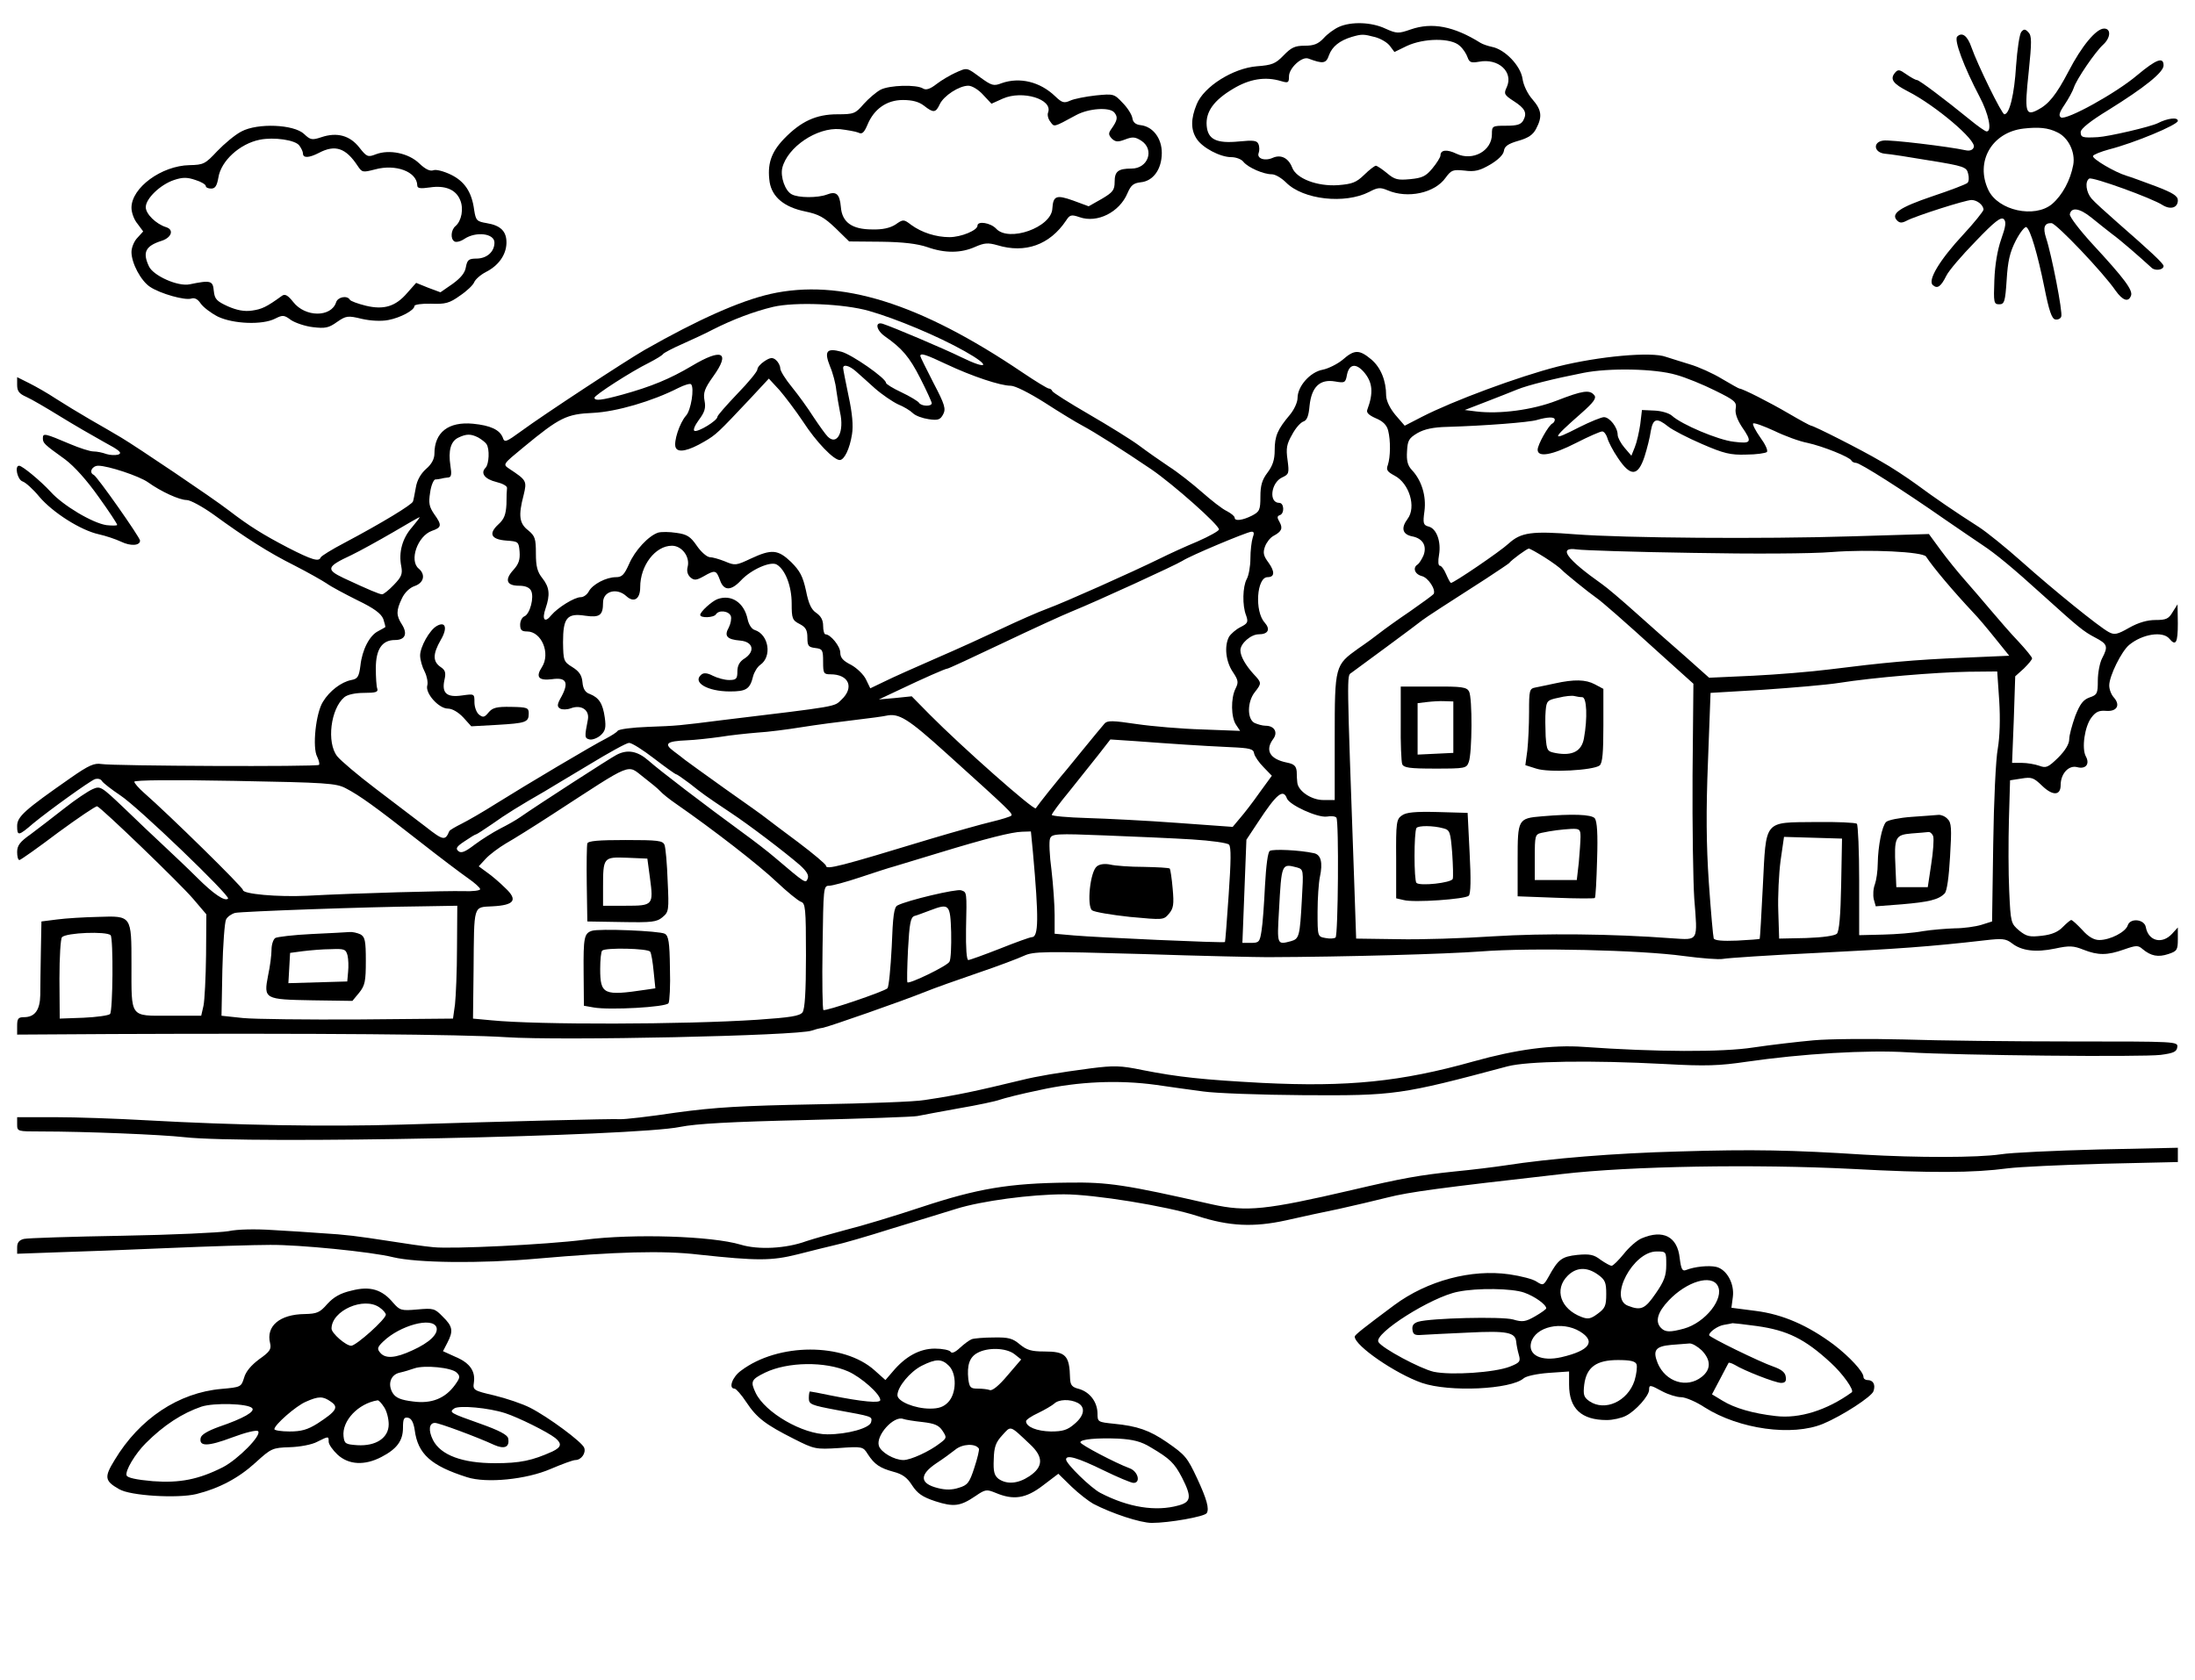 <?xml version="1.0" standalone="no"?>
<!DOCTYPE svg PUBLIC "-//W3C//DTD SVG 20010904//EN"
 "http://www.w3.org/TR/2001/REC-SVG-20010904/DTD/svg10.dtd">
<svg version="1.0" xmlns="http://www.w3.org/2000/svg"
 width="768pt" height="588pt" viewBox="0 0 768 588"
 preserveAspectRatio="xMidYMid meet">
<g transform="translate(0,588) scale(0.1,-0.1)"
fill="#000000" stroke="none">
<path d="M4685 5786 c-16 -7 -41 -25 -54 -40 -19 -20 -34 -26 -66 -26 -34 0
-47 -6 -74 -34 -28 -29 -40 -34 -94 -38 -83 -7 -185 -71 -210 -133 -21 -51
-21 -89 0 -121 20 -31 82 -64 121 -64 16 0 36 -7 43 -17 17 -20 70 -43 99 -43
12 0 34 -13 50 -29 60 -60 205 -76 290 -33 30 16 39 17 65 6 70 -30 165 -10
203 44 20 27 25 29 66 25 36 -5 54 0 90 21 27 16 46 34 48 48 2 16 15 25 50
35 35 10 52 21 63 43 22 42 19 65 -13 102 -17 19 -32 50 -35 73 -7 45 -61 102
-107 111 -14 3 -32 9 -40 14 -93 58 -169 73 -244 47 -43 -15 -49 -15 -89 3
-49 23 -119 25 -162 6z m127 -36 c21 -6 44 -20 52 -32 l15 -20 43 21 c60 28
155 29 185 1 12 -10 24 -29 28 -41 6 -17 12 -20 40 -15 68 13 121 -36 97 -89
-11 -23 -9 -27 23 -48 41 -26 49 -42 35 -68 -8 -15 -22 -19 -60 -19 -49 0 -50
-1 -50 -30 0 -58 -67 -95 -124 -68 -33 16 -56 14 -56 -6 0 -6 -13 -27 -28 -45
-23 -28 -36 -34 -78 -38 -43 -4 -54 -2 -81 21 -17 14 -35 26 -39 26 -4 0 -23
-14 -41 -32 -28 -27 -42 -32 -91 -36 -73 -5 -147 23 -161 62 -13 33 -39 46
-67 34 -28 -13 -58 -3 -50 17 3 8 3 22 -1 31 -5 12 -17 14 -67 9 -80 -8 -110
7 -114 55 -4 49 25 89 92 129 58 35 113 44 169 27 24 -7 27 -6 27 17 0 29 46
71 68 62 51 -19 62 -18 72 12 11 30 37 51 80 64 35 10 40 10 82 -1z"/>
<path d="M7072 5768 c-6 -8 -14 -61 -18 -118 -6 -100 -23 -170 -41 -170 -9 0
-94 174 -115 234 -14 41 -33 55 -50 38 -12 -12 24 -107 78 -210 32 -60 45
-122 25 -122 -5 0 -32 19 -61 43 -86 70 -175 137 -183 137 -5 0 -21 9 -37 20
-24 17 -29 18 -40 5 -18 -22 -7 -38 46 -65 96 -49 240 -171 230 -195 -3 -10
-14 -14 -28 -11 -59 13 -267 38 -289 34 -37 -5 -33 -42 6 -46 17 -1 87 -12
158 -24 118 -19 128 -23 133 -45 4 -14 3 -28 -2 -33 -5 -5 -60 -26 -123 -47
-115 -39 -147 -61 -123 -85 9 -9 17 -9 34 0 33 17 205 72 226 72 20 0 42 -18
42 -34 -1 -6 -32 -45 -70 -86 -83 -89 -127 -162 -107 -178 16 -14 28 -5 47 33
8 17 54 71 102 120 67 70 89 87 99 78 9 -9 7 -25 -9 -70 -13 -37 -22 -89 -24
-143 -3 -79 -2 -85 17 -85 18 0 21 9 26 85 4 66 11 97 32 138 15 29 32 50 37
47 14 -8 39 -93 63 -211 16 -81 26 -110 38 -112 9 -2 19 3 21 10 6 14 -34 218
-53 275 -12 37 -6 53 19 52 17 -1 181 -173 224 -236 25 -35 45 -42 54 -18 8
19 -25 62 -134 180 -45 49 -81 96 -80 105 5 26 34 22 76 -12 22 -18 55 -44 73
-58 29 -21 92 -76 137 -117 12 -12 42 -8 42 6 0 9 -49 54 -160 151 -41 36 -83
74 -92 85 -19 22 -24 60 -8 70 11 7 221 -69 257 -93 28 -17 53 -9 53 17 0 15
-17 26 -77 49 -43 16 -89 33 -103 37 -40 12 -120 59 -117 69 2 5 27 15 56 23
87 22 241 86 241 100 0 14 -37 9 -70 -8 -26 -13 -173 -47 -210 -49 -54 -3 -60
-1 -60 18 0 11 33 38 97 77 127 79 193 132 193 156 0 31 -25 22 -92 -34 -74
-63 -248 -159 -267 -148 -9 6 -6 17 13 45 14 21 28 47 32 59 9 29 76 127 103
151 26 24 28 56 3 56 -28 0 -79 -62 -124 -149 -44 -84 -70 -116 -109 -136 -42
-22 -46 -7 -31 132 11 107 11 128 -1 140 -11 12 -16 12 -25 1z m126 -351 c39
-18 64 -70 56 -114 -10 -54 -38 -106 -74 -137 -61 -51 -189 -23 -223 49 -47
99 12 202 123 215 53 6 86 3 118 -13z"/>
<path d="M3342 5625 c-17 -8 -47 -25 -65 -39 -23 -18 -37 -22 -47 -16 -23 15
-118 12 -149 -4 -15 -8 -42 -31 -59 -50 -29 -34 -35 -36 -92 -36 -75 0 -128
-25 -187 -86 -46 -48 -59 -90 -50 -152 9 -52 51 -87 124 -102 48 -10 66 -20
106 -58 l48 -47 112 -1 c77 -1 127 -7 162 -19 62 -22 118 -21 167 1 32 14 45
15 77 6 98 -30 184 1 241 86 13 20 18 22 47 12 62 -22 140 17 168 84 12 28 21
35 46 38 44 4 74 46 74 103 0 51 -31 92 -74 97 -18 2 -27 10 -29 25 -2 12 -17
36 -34 53 -30 32 -32 32 -94 26 -36 -4 -76 -12 -89 -18 -22 -10 -29 -8 -53 15
-53 51 -124 68 -187 46 -28 -11 -35 -9 -75 20 -49 36 -45 35 -88 16z m98 -77
l29 -31 40 18 c68 30 176 -2 158 -49 -3 -8 0 -22 8 -32 14 -19 9 -21 90 23 44
24 118 29 134 9 13 -16 11 -27 -11 -58 -10 -14 -10 -20 2 -33 13 -12 21 -13
47 -3 26 10 35 9 57 -5 46 -31 23 -97 -35 -97 -47 0 -59 -10 -59 -46 0 -29 -6
-37 -45 -60 l-46 -26 -54 20 c-59 21 -70 17 -73 -28 -3 -66 -153 -119 -197
-70 -19 20 -65 28 -65 10 0 -16 -57 -40 -98 -40 -47 0 -97 16 -134 43 -26 20
-28 20 -55 1 -19 -12 -45 -18 -81 -17 -71 0 -106 25 -110 79 -4 45 -16 56 -49
43 -32 -12 -100 -12 -123 1 -23 12 -40 61 -33 92 18 73 121 143 202 136 25 -3
54 -8 64 -12 13 -7 20 -1 32 27 23 56 68 87 124 87 33 0 56 -6 74 -20 33 -26
41 -25 55 5 14 30 68 65 100 65 13 0 36 -14 52 -32z"/>
<path d="M845 5420 c-22 -11 -60 -43 -85 -69 -42 -45 -48 -48 -97 -49 -98 -2
-203 -79 -203 -149 0 -17 9 -42 21 -56 l20 -27 -20 -22 c-12 -12 -21 -35 -21
-50 0 -39 33 -101 65 -122 36 -24 122 -48 144 -41 12 4 23 -2 33 -17 9 -13 35
-33 60 -46 54 -26 157 -30 201 -7 26 13 31 13 55 -5 15 -10 50 -22 77 -25 42
-5 55 -3 84 18 32 22 38 23 87 11 31 -7 68 -9 93 -4 42 8 91 34 91 49 0 5 26
9 58 8 50 -2 65 2 101 28 24 16 46 37 50 47 4 10 22 26 41 36 44 22 71 60 72
101 1 41 -20 62 -69 70 -35 6 -38 9 -44 46 -8 63 -34 101 -82 124 -25 12 -52
19 -61 15 -12 -4 -28 4 -49 24 -37 36 -105 50 -152 32 -28 -11 -32 -9 -58 24
-33 42 -78 54 -132 36 -33 -11 -39 -10 -61 11 -36 34 -163 39 -219 9z m202
-49 c7 -9 13 -22 13 -28 0 -17 21 -16 56 2 57 30 94 17 135 -45 16 -24 18 -24
61 -13 73 20 147 -8 148 -56 0 -10 10 -12 44 -7 53 8 91 -7 106 -44 13 -30 5
-73 -16 -91 -16 -13 -19 -45 -4 -54 6 -4 22 0 35 9 41 27 105 19 105 -13 0
-32 -26 -55 -61 -56 -29 0 -34 -4 -39 -30 -3 -20 -18 -38 -47 -59 l-42 -29
-43 16 -42 17 -31 -35 c-41 -48 -82 -60 -145 -45 -28 7 -53 16 -56 21 -9 16
-42 10 -48 -9 -17 -53 -108 -53 -150 1 -19 24 -29 29 -39 22 -55 -40 -71 -47
-105 -52 -27 -4 -53 1 -85 15 -39 18 -46 25 -49 54 -3 36 -11 38 -84 23 -41
-9 -128 30 -143 63 -23 49 -12 71 44 89 35 11 45 39 16 48 -35 11 -71 46 -71
70 0 30 51 79 99 95 30 10 46 10 75 0 20 -6 36 -16 36 -21 0 -5 8 -9 19 -9 14
0 20 10 25 38 9 59 75 119 145 133 50 10 124 -1 138 -20z"/>
<path d="M2695 4851 c-106 -24 -254 -90 -440 -196 -66 -38 -354 -227 -430
-283 -55 -40 -60 -42 -66 -23 -11 27 -43 42 -104 48 -86 8 -135 -30 -135 -105
0 -18 -10 -37 -29 -53 -19 -17 -32 -40 -36 -65 -4 -21 -8 -44 -10 -49 -3 -11
-108 -75 -240 -145 -44 -23 -81 -46 -83 -51 -6 -16 -30 -9 -114 34 -88 46
-135 75 -208 131 -57 44 -323 223 -375 254 -22 13 -71 42 -110 64 -38 22 -92
55 -120 73 -27 18 -69 42 -93 54 l-42 21 0 -27 c0 -22 7 -31 32 -42 18 -8 71
-39 118 -68 47 -29 116 -69 154 -90 54 -29 65 -38 50 -44 -11 -3 -29 -2 -42 2
-13 5 -33 9 -45 9 -12 0 -49 12 -82 26 -87 37 -95 39 -95 21 0 -18 3 -21 78
-75 33 -25 76 -73 117 -131 36 -50 65 -94 65 -98 0 -3 -17 -3 -37 -1 -49 7
-153 69 -196 117 -35 38 -99 91 -110 91 -17 0 -6 -49 12 -55 10 -3 37 -27 59
-54 47 -55 144 -117 208 -131 23 -5 59 -17 78 -26 33 -16 66 -14 66 4 0 11
-151 226 -162 230 -18 8 -6 32 16 32 34 0 143 -36 174 -58 46 -33 110 -62 135
-62 13 0 55 -23 93 -50 114 -83 194 -134 284 -179 47 -24 98 -53 113 -63 15
-11 64 -37 108 -59 58 -28 82 -46 90 -65 5 -15 8 -28 7 -29 -2 -1 -13 -8 -25
-14 -30 -15 -56 -65 -62 -121 -5 -39 -10 -46 -32 -50 -35 -7 -76 -38 -99 -76
-25 -39 -38 -161 -20 -193 6 -13 9 -25 6 -28 -7 -7 -721 -4 -761 3 -25 4 -44
-4 -107 -48 -162 -113 -188 -136 -188 -169 0 -36 5 -35 56 9 56 46 196 147
216 155 10 3 21 1 25 -7 5 -7 33 -29 63 -49 62 -40 387 -353 378 -362 -11 -11
-51 16 -109 74 -31 31 -83 80 -115 110 -32 30 -96 90 -140 133 -80 76 -83 78
-110 66 -16 -7 -61 -37 -100 -68 -39 -31 -92 -71 -117 -90 -37 -26 -47 -39
-47 -62 0 -15 3 -28 8 -28 4 0 65 43 135 96 71 52 133 94 137 92 16 -6 290
-270 336 -324 l46 -54 -1 -142 c-1 -79 -5 -159 -9 -178 l-8 -35 -113 0 c-138
0 -131 -9 -131 179 0 172 1 171 -116 167 -49 -1 -114 -5 -144 -9 l-55 -7 -2
-105 c-1 -58 -2 -126 -2 -152 -1 -53 -19 -78 -57 -78 -20 0 -24 -5 -24 -30 l0
-31 333 2 c719 3 1219 -1 1377 -11 191 -13 1023 5 1070 23 8 3 26 8 40 10 27
6 273 92 358 126 29 12 111 41 181 65 71 24 145 52 164 61 33 15 66 16 414 6
208 -7 405 -11 438 -11 275 1 625 11 745 20 179 14 560 5 712 -16 61 -8 122
-13 137 -10 14 3 163 13 331 21 280 14 394 22 585 44 60 7 73 6 94 -10 34 -27
84 -33 151 -19 51 11 65 10 100 -4 51 -20 83 -20 142 1 43 15 49 15 65 1 29
-24 54 -29 90 -17 30 10 33 14 33 52 l0 41 -20 -22 c-35 -38 -83 -26 -92 23
-5 28 -54 33 -63 7 -7 -24 -62 -52 -100 -52 -18 0 -38 11 -59 35 -18 19 -35
35 -39 35 -3 0 -16 -11 -29 -24 -16 -17 -38 -27 -73 -31 -43 -5 -54 -3 -80 18
-29 25 -30 27 -35 139 -3 62 -3 175 -1 250 l4 137 39 6 c36 6 43 4 73 -25 37
-36 65 -35 65 2 0 40 28 71 58 63 30 -8 45 11 30 38 -15 28 -4 105 20 136 15
20 27 25 51 23 38 -3 51 20 27 47 -9 10 -16 28 -16 42 0 33 43 120 70 142 46
38 117 49 140 22 23 -28 30 -15 30 53 l-1 67 -17 -27 c-14 -24 -23 -28 -60
-28 -29 0 -60 -9 -92 -27 -42 -24 -52 -26 -72 -15 -35 19 -193 147 -304 246
-55 49 -123 104 -151 122 -83 53 -153 101 -218 149 -33 24 -89 61 -125 81 -66
39 -234 124 -243 124 -3 0 -38 19 -79 43 -65 38 -161 87 -172 87 -2 0 -29 15
-61 34 -31 19 -82 42 -113 51 -31 10 -69 21 -83 26 -50 19 -236 2 -379 -34
-137 -35 -366 -120 -475 -176 l-60 -31 -32 37 c-20 24 -32 49 -33 68 0 53 -19
99 -52 127 -42 35 -59 35 -100 -1 -18 -15 -50 -31 -70 -35 -44 -8 -88 -58 -88
-99 0 -15 -12 -41 -27 -59 -43 -51 -53 -74 -53 -124 0 -33 -7 -54 -25 -78 -19
-25 -25 -45 -25 -84 0 -47 -3 -53 -30 -67 -32 -16 -60 -20 -60 -7 0 5 -12 15
-27 23 -16 7 -55 38 -88 67 -33 29 -85 70 -115 89 -30 20 -77 53 -105 74 -27
20 -106 69 -175 109 -69 40 -126 76 -128 81 -2 5 -7 9 -12 9 -5 0 -46 25 -92
56 -361 244 -638 330 -883 275z m345 -59 c95 -27 243 -89 335 -141 93 -52 84
-68 -12 -21 -61 30 -238 105 -275 117 -28 8 -22 -23 8 -44 60 -42 86 -72 124
-147 22 -43 40 -83 40 -87 0 -13 -38 -11 -45 2 -4 5 -31 22 -61 36 -30 14 -54
29 -54 33 0 16 -119 99 -156 109 -52 14 -61 2 -40 -51 10 -23 20 -61 22 -83 3
-22 9 -57 13 -77 16 -69 -10 -119 -43 -86 -8 8 -30 39 -50 69 -19 30 -53 77
-75 104 -23 28 -41 57 -41 66 0 9 -7 22 -15 29 -12 10 -20 9 -40 -4 -14 -9
-25 -22 -25 -29 0 -7 -31 -45 -70 -85 -38 -40 -70 -76 -70 -81 0 -13 -67 -54
-80 -49 -6 2 1 19 15 38 21 28 25 42 20 68 -5 27 0 42 30 84 62 86 32 101 -75
37 -76 -45 -141 -72 -242 -100 -73 -20 -98 -23 -98 -11 0 9 129 92 190 122 25
13 47 26 50 31 3 4 33 20 65 34 33 15 82 37 108 51 71 36 145 64 212 80 77 18
247 11 335 -14z m272 -187 c89 -42 188 -75 224 -75 16 0 65 -25 119 -59 51
-33 110 -69 131 -80 45 -24 141 -85 243 -154 77 -53 236 -194 236 -210 0 -5
-34 -24 -75 -42 -41 -17 -100 -44 -130 -59 -102 -50 -335 -154 -395 -176 -33
-12 -105 -44 -160 -70 -55 -26 -158 -73 -230 -104 -71 -31 -152 -67 -180 -81
l-50 -24 -15 31 c-8 17 -32 40 -52 51 -28 14 -38 25 -38 43 0 22 -34 64 -52
64 -4 0 -8 13 -8 30 0 20 -8 34 -24 45 -17 11 -27 32 -36 78 -11 50 -21 69
-52 100 -46 44 -68 46 -141 12 -51 -24 -55 -25 -90 -10 -20 8 -44 15 -54 15
-10 1 -30 18 -45 40 -22 32 -34 40 -71 45 -25 4 -53 4 -64 1 -34 -11 -82 -63
-102 -110 -17 -38 -25 -46 -46 -46 -34 0 -82 -25 -95 -50 -6 -11 -18 -20 -28
-20 -22 0 -80 -36 -103 -63 -23 -29 -34 -16 -20 24 16 47 14 73 -11 105 -18
22 -23 42 -23 87 0 52 -3 61 -27 81 -31 24 -35 51 -16 123 12 50 11 52 -51 93
-22 15 -22 15 51 75 126 104 150 116 243 120 82 4 208 41 298 87 22 11 42 17
45 13 12 -12 0 -91 -18 -110 -22 -25 -44 -91 -36 -111 8 -20 45 -12 101 21 41
24 47 30 160 150 l65 70 37 -40 c19 -22 57 -72 83 -111 46 -71 107 -134 128
-134 16 0 35 39 43 90 5 30 1 74 -12 134 -10 49 -19 93 -19 98 0 14 21 9 44
-11 11 -10 42 -37 67 -60 25 -22 62 -47 81 -56 20 -8 43 -22 52 -31 9 -9 34
-18 55 -21 33 -5 41 -2 51 17 10 19 6 34 -34 110 -25 49 -46 91 -46 94 0 12
20 5 92 -29z m1460 -27 c31 -36 34 -73 12 -132 -4 -10 5 -19 30 -30 24 -10 38
-23 43 -43 9 -36 8 -92 -1 -120 -7 -18 -2 -24 24 -38 51 -27 76 -110 45 -151
-24 -32 -18 -54 15 -61 38 -7 53 -33 41 -66 -6 -14 -15 -28 -20 -32 -19 -11
-12 -34 13 -41 23 -5 51 -48 42 -63 -3 -4 -40 -31 -83 -61 -43 -29 -90 -63
-104 -74 -15 -12 -49 -37 -77 -56 -81 -58 -82 -60 -82 -311 l0 -219 -40 0
c-42 0 -89 32 -91 62 -1 7 -2 24 -2 38 -2 19 -9 26 -34 31 -60 12 -78 43 -48
83 17 23 4 46 -27 46 -11 0 -28 5 -39 10 -26 14 -25 74 1 107 25 32 25 33 -4
64 -28 31 -46 62 -46 83 0 24 37 56 64 56 33 0 42 17 21 41 -36 39 -28 159 10
159 25 0 26 19 4 50 -18 24 -21 35 -13 57 5 14 18 31 29 37 30 16 34 27 22 49
-9 15 -9 21 1 24 17 6 15 43 -2 43 -38 0 -29 71 10 89 24 11 25 15 19 61 -6
41 -3 56 16 89 12 23 30 43 40 46 12 4 18 20 21 55 7 66 36 94 89 85 34 -6 37
-5 42 24 8 37 31 41 59 9z m1093 -10 c33 -9 94 -34 136 -55 69 -34 76 -40 72
-63 -3 -16 5 -38 21 -63 38 -55 35 -61 -28 -53 -54 6 -182 60 -216 91 -10 9
-37 17 -61 18 l-44 2 -6 -50 c-4 -27 -12 -63 -19 -80 l-12 -30 -24 28 c-13 15
-24 36 -24 45 0 26 -28 62 -48 62 -9 0 -48 -16 -86 -35 -101 -52 -100 -45 7
49 43 38 54 53 45 63 -16 20 -41 16 -131 -19 -85 -33 -200 -48 -282 -38 l-40
5 75 29 c41 16 90 35 109 43 37 15 129 38 231 58 90 18 251 15 325 -7z m-425
-157 c0 -5 -4 -11 -8 -13 -13 -5 -52 -74 -52 -92 0 -28 51 -19 135 24 43 22
84 40 91 40 6 0 14 -10 18 -23 3 -12 19 -44 37 -70 44 -66 70 -65 93 5 9 28
19 68 22 90 8 44 21 47 61 15 15 -12 69 -40 118 -61 76 -33 100 -39 155 -37
35 0 68 5 72 9 5 5 -6 28 -23 51 -17 24 -28 46 -25 49 4 3 37 -9 74 -26 37
-18 89 -37 116 -42 55 -12 149 -50 154 -62 2 -4 9 -8 16 -8 14 0 165 -96 311
-198 50 -34 109 -75 132 -90 44 -29 104 -78 213 -177 124 -112 140 -125 180
-146 44 -23 47 -31 25 -73 -8 -15 -15 -51 -15 -78 0 -45 -2 -50 -29 -59 -22
-8 -33 -22 -50 -65 -11 -31 -21 -67 -21 -81 0 -17 -14 -40 -39 -65 -35 -34
-42 -37 -66 -28 -14 5 -42 10 -60 10 l-35 0 6 151 5 152 30 27 c16 16 29 31
29 36 0 4 -21 30 -47 58 -27 28 -70 78 -98 111 -27 32 -69 81 -92 107 -23 26
-61 73 -83 103 l-41 56 -267 -8 c-319 -10 -799 -6 -970 7 -152 12 -190 7 -233
-32 -30 -28 -192 -138 -202 -138 -3 0 -10 14 -17 30 -7 17 -17 30 -22 30 -6 0
-7 16 -3 38 8 47 -9 92 -36 99 -19 5 -21 11 -15 54 7 53 -10 108 -44 144 -15
16 -19 33 -17 65 2 38 6 46 36 64 24 14 56 21 105 22 134 4 286 16 313 24 38
11 63 12 63 1z m-3767 -62 c12 -7 25 -17 29 -23 12 -17 9 -71 -3 -83 -19 -19
-3 -40 38 -50 21 -5 38 -14 37 -21 -1 -7 -2 -32 -2 -57 -2 -36 -8 -52 -28 -70
-36 -33 -26 -53 28 -57 42 -3 43 -4 46 -39 2 -28 -3 -43 -22 -64 -31 -34 -24
-55 20 -55 22 0 36 -6 42 -17 12 -23 -4 -82 -23 -90 -8 -3 -15 -16 -15 -29 0
-19 5 -24 24 -24 51 0 83 -77 52 -125 -23 -35 -11 -48 36 -42 49 7 59 -11 33
-60 -16 -28 -17 -36 -5 -43 7 -4 24 -4 37 1 37 14 66 -6 60 -39 -12 -61 -12
-66 6 -70 10 -2 28 5 39 15 16 15 19 26 14 62 -7 49 -20 69 -52 82 -16 5 -24
18 -26 41 -2 24 -11 38 -35 53 -31 19 -32 23 -33 87 0 86 14 103 78 93 50 -7
62 1 62 46 0 40 48 53 81 23 27 -25 49 -11 49 31 0 76 53 145 111 145 35 0 64
-39 55 -74 -4 -15 0 -28 10 -37 13 -11 21 -10 46 4 40 23 44 22 57 -13 13 -38
38 -39 73 -2 36 39 105 69 126 56 30 -18 52 -76 52 -136 0 -52 2 -59 28 -72
21 -11 27 -21 27 -48 0 -29 4 -33 28 -36 25 -3 27 -7 27 -48 0 -41 2 -44 26
-44 64 0 84 -46 38 -89 -26 -25 -7 -22 -414 -71 -158 -20 -158 -20 -264 -24
-54 -2 -101 -8 -105 -14 -3 -5 -22 -17 -41 -27 -44 -22 -278 -161 -385 -228
-44 -28 -98 -59 -120 -70 -22 -11 -41 -22 -43 -26 -14 -34 -21 -33 -82 15 -35
27 -114 87 -176 134 -62 47 -122 98 -134 113 -38 48 -23 167 25 207 11 9 38
15 69 15 41 0 50 3 46 15 -3 8 -5 40 -5 71 0 67 22 99 67 99 36 0 45 22 24 55
-20 31 -20 48 0 90 9 20 27 38 45 44 32 11 39 40 14 61 -34 28 -4 114 46 132
35 12 36 20 8 59 -17 25 -20 38 -14 75 3 24 12 45 18 46 7 0 17 2 22 3 6 2 16
3 24 4 10 1 12 11 7 41 -8 53 1 85 27 98 29 14 44 14 70 1z m-231 -314 c-34
-38 -48 -88 -38 -137 5 -27 1 -37 -26 -65 -17 -18 -36 -33 -41 -33 -9 0 -45
15 -135 57 -63 30 -59 40 27 80 31 15 96 51 146 80 49 29 91 53 93 53 2 0 -10
-16 -26 -35z m2941 -37 c-4 -13 -8 -45 -8 -73 0 -27 -6 -60 -13 -72 -14 -26
-16 -92 -2 -127 8 -23 6 -28 -20 -41 -16 -8 -34 -24 -40 -34 -17 -33 -11 -86
13 -122 20 -30 21 -37 10 -59 -17 -34 -16 -101 2 -127 l14 -21 -132 5 c-72 2
-177 11 -231 19 -81 12 -101 13 -111 2 -6 -7 -43 -51 -81 -98 -38 -47 -71 -87
-74 -90 -4 -4 -77 -95 -86 -109 -7 -8 -259 215 -371 328 l-63 64 -58 -6 -57
-5 70 33 c86 41 163 75 170 75 4 0 90 40 193 89 103 49 212 99 242 111 91 37
363 162 387 177 27 18 223 100 241 102 10 1 11 -5 5 -21z m1022 -69 c27 -17
54 -37 60 -44 9 -10 94 -79 120 -97 18 -12 98 -82 220 -193 l120 -108 -3 -321
c-1 -177 2 -370 6 -431 12 -152 16 -145 -77 -139 -212 16 -450 18 -626 7 -104
-7 -255 -12 -335 -10 l-145 2 -7 205 c-26 730 -26 715 -10 725 18 13 234 172
248 184 11 9 93 62 224 146 41 27 77 51 80 54 9 12 63 51 69 51 4 0 29 -14 56
-31z m515 16 c211 -4 418 -3 490 3 130 10 318 1 329 -16 25 -38 93 -119 168
-199 12 -12 45 -51 73 -86 l50 -62 -162 -7 c-171 -7 -277 -17 -468 -41 -63 -8
-184 -18 -267 -22 l-153 -7 -83 74 c-46 40 -124 109 -173 153 -49 44 -102 89
-118 100 -126 89 -157 132 -88 122 20 -3 201 -9 402 -12z m1075 -517 c4 -66 2
-126 -5 -168 -7 -36 -14 -186 -16 -335 l-4 -270 -38 -12 c-20 -6 -62 -12 -92
-12 -30 -1 -81 -5 -112 -10 -31 -6 -94 -11 -140 -12 l-83 -2 0 191 c0 104 -4
194 -8 199 -5 4 -70 7 -144 6 -184 -2 -173 11 -185 -224 -5 -101 -10 -184 -11
-185 -1 -1 -37 -4 -79 -6 -51 -2 -79 0 -82 8 -2 6 -10 93 -17 195 -9 133 -10
251 -3 424 l9 240 185 11 c102 7 221 17 265 24 120 19 337 37 452 39 l101 1 7
-102z m-3683 -185 c225 -203 233 -211 226 -218 -3 -3 -34 -13 -68 -21 -34 -8
-130 -35 -214 -60 -319 -97 -366 -109 -366 -94 0 5 -44 42 -97 82 -54 40 -104
78 -113 85 -8 7 -73 53 -144 103 -71 51 -134 96 -140 101 -6 5 -24 19 -39 30
-35 26 -25 35 46 38 28 1 81 7 117 12 36 6 94 12 130 15 36 2 106 11 155 19
50 8 133 19 185 25 52 6 102 13 110 15 45 10 76 -9 212 -132z m833 31 c44 -3
116 -7 160 -9 68 -3 81 -6 83 -22 2 -10 17 -32 33 -48 l29 -30 -43 -59 c-23
-33 -54 -73 -68 -89 l-26 -31 -194 14 c-107 8 -249 15 -316 17 -68 2 -123 7
-123 11 0 4 27 41 61 82 33 41 79 99 102 128 l42 54 90 -6 c50 -4 126 -9 170
-12z m-1856 -49 c39 -30 74 -55 77 -55 3 0 24 -15 47 -32 44 -35 53 -42 143
-102 65 -43 190 -138 243 -184 23 -21 32 -35 27 -47 -7 -18 -8 -17 -114 73
-23 20 -75 60 -115 89 -130 95 -290 217 -328 251 -39 34 -74 40 -112 20 -20
-10 -280 -178 -337 -218 -14 -10 -46 -28 -70 -40 -25 -13 -65 -38 -89 -56 -34
-26 -47 -31 -57 -23 -11 9 -7 16 22 35 19 13 37 24 40 24 2 0 27 16 56 36 46
33 96 64 183 114 17 10 86 52 155 93 69 42 132 77 141 77 10 0 49 -25 88 -55z
m-35 -67 c22 -17 48 -38 56 -47 8 -9 33 -29 55 -44 131 -91 290 -214 355 -276
35 -33 72 -63 82 -67 16 -5 18 -21 18 -188 0 -130 -4 -187 -12 -199 -10 -13
-42 -18 -158 -26 -258 -17 -769 -18 -930 -2 l-65 6 2 170 c2 233 -2 219 66
223 77 4 90 22 45 64 -18 18 -47 43 -63 54 l-30 22 25 27 c14 15 45 38 70 53
25 14 97 59 160 100 293 190 261 178 324 130z m-1044 -37 c48 -25 100 -62 258
-186 70 -55 147 -113 170 -129 23 -16 42 -33 42 -38 0 -5 -26 -8 -57 -7 -53 2
-382 -7 -548 -16 -104 -5 -225 6 -225 20 0 10 -259 264 -347 341 -18 16 -33
33 -33 38 0 6 135 7 351 3 322 -6 355 -8 389 -26z m3293 -36 c10 -23 106 -67
139 -63 16 3 31 1 34 -4 9 -14 6 -410 -3 -419 -4 -4 -20 -5 -35 -2 -28 5 -28
5 -28 92 0 47 4 102 8 121 11 51 4 79 -21 84 -50 11 -143 15 -154 8 -7 -4 -13
-50 -17 -122 -3 -63 -8 -134 -12 -157 -6 -40 -9 -43 -37 -43 l-30 0 7 180 7
181 41 62 c65 99 88 118 101 82z m-889 -187 c21 -234 20 -298 -4 -298 -6 0
-56 -18 -111 -40 -56 -22 -106 -40 -111 -40 -6 0 -9 42 -8 108 3 133 3 129
-17 136 -15 6 -189 -35 -223 -53 -12 -6 -16 -37 -20 -145 -4 -75 -10 -140 -15
-145 -13 -12 -217 -81 -224 -76 -3 1 -5 100 -3 219 3 209 3 216 23 216 11 0
59 13 107 29 48 16 103 34 122 39 19 6 89 27 155 47 167 51 255 73 291 74 l31
1 7 -72z m558 44 c65 -4 122 -12 128 -18 8 -8 7 -59 -1 -175 -6 -90 -12 -165
-13 -166 -4 -4 -449 16 -528 23 l-68 6 0 65 c0 35 -5 106 -11 158 -7 51 -9
101 -5 110 6 17 21 18 194 11 103 -4 240 -10 304 -14z m2270 -157 c-2 -111 -7
-164 -15 -173 -8 -7 -48 -13 -107 -15 l-95 -2 -3 95 c-2 52 2 132 8 178 l12
83 102 -3 101 -3 -3 -160z m-1904 59 c23 -7 23 -8 17 -113 -7 -127 -9 -137
-38 -145 -49 -13 -49 -14 -42 107 9 166 9 165 63 151z m-2939 -281 c0 -82 -4
-170 -7 -198 l-7 -50 -330 -3 c-181 -1 -364 1 -405 5 l-75 8 3 160 c2 88 8
168 13 177 5 10 20 20 32 23 23 5 459 21 660 23 l117 2 -1 -147z m1729 54 c1
-48 -1 -95 -6 -103 -8 -15 -141 -79 -147 -72 -2 2 -1 53 2 115 5 91 9 112 22
117 9 2 34 12 56 20 66 25 70 22 73 -77z m-2941 -10 c10 -11 8 -266 -2 -276
-5 -5 -47 -11 -93 -13 l-83 -3 -1 139 c0 76 4 142 9 146 16 16 155 21 170 7z"/>
<path d="M2510 3783 c-19 -7 -60 -44 -60 -55 0 -12 48 -10 55 2 10 16 45 12
52 -6 3 -8 0 -26 -7 -40 -17 -30 -7 -42 40 -46 45 -4 53 -37 16 -62 -18 -11
-26 -25 -26 -46 0 -26 -4 -30 -29 -30 -16 0 -41 7 -57 15 -19 10 -32 11 -40 4
-33 -27 21 -59 100 -59 57 0 70 8 81 53 4 15 15 33 25 40 42 29 30 106 -19
122 -11 3 -21 19 -25 37 -12 59 -57 89 -106 71z"/>
<path d="M1528 3689 c-25 -14 -58 -73 -58 -103 0 -15 7 -40 16 -57 8 -16 12
-38 9 -48 -8 -27 40 -81 72 -81 15 0 36 -12 54 -31 l28 -31 90 5 c101 6 111 9
111 40 0 20 -5 22 -62 23 -51 1 -65 -3 -79 -20 -14 -17 -19 -18 -33 -7 -9 7
-16 27 -16 43 0 30 0 30 -43 24 -54 -8 -72 8 -62 54 6 26 3 35 -14 46 -27 19
-27 45 1 94 25 42 17 67 -14 49z"/>
<path d="M5440 3488 c-25 -5 -55 -12 -67 -14 -22 -4 -23 -9 -23 -87 0 -45 -3
-105 -6 -133 l-7 -52 38 -12 c44 -15 200 -6 222 11 10 9 13 45 13 140 l0 128
-30 16 c-32 17 -72 18 -140 3z m96 -48 c16 0 19 -73 6 -144 -8 -45 -40 -62
-97 -52 -32 6 -33 8 -37 59 -1 29 -2 69 0 89 3 35 6 38 45 46 23 6 48 8 55 6
8 -2 20 -4 28 -4z"/>
<path d="M4901 3349 c-1 -70 2 -134 5 -143 5 -13 25 -16 115 -16 106 0 110 1
118 23 12 32 13 225 1 247 -8 15 -25 18 -124 17 l-115 0 0 -128z m184 -14 l0
-90 -62 -3 -63 -3 0 90 0 90 33 4 c17 2 46 4 62 3 l30 -1 0 -90z"/>
<path d="M4905 3026 c-19 -13 -21 -24 -20 -152 l0 -138 26 -6 c35 -10 216 3
228 15 7 7 8 58 3 150 l-7 140 -105 3 c-79 2 -110 -1 -125 -12z m145 -45 c23
-6 25 -12 31 -86 3 -44 4 -85 2 -91 -5 -14 -115 -26 -127 -14 -9 9 -9 177 0
192 6 9 58 9 94 -1z"/>
<path d="M5395 3023 c-84 -7 -85 -10 -85 -153 l0 -127 133 -5 c72 -3 134 -3
137 -1 3 2 6 63 8 134 3 91 0 134 -8 145 -12 14 -80 16 -185 7z m135 -72 c0
-15 -3 -56 -6 -90 l-7 -61 -73 0 -74 0 0 80 c0 74 1 80 23 85 37 8 71 12 105
14 29 1 32 -2 32 -28z"/>
<path d="M6688 3021 c-42 -3 -82 -11 -89 -18 -14 -14 -28 -83 -29 -145 0 -26
-5 -59 -10 -73 -6 -15 -7 -38 -4 -52 l7 -25 91 7 c94 8 129 16 150 38 8 7 15
57 19 129 6 99 5 119 -9 132 -8 9 -23 15 -32 14 -9 -1 -52 -4 -94 -7z m76 -68
c3 -10 0 -54 -7 -98 l-12 -80 -55 0 -55 0 -3 70 c-5 105 -1 113 56 118 26 2
52 4 59 5 6 1 14 -6 17 -15z"/>
<path d="M2055 2928 c-2 -7 -3 -71 -2 -143 l2 -130 120 -2 c106 -2 123 0 143
17 22 18 23 24 18 127 -2 59 -7 116 -11 126 -6 15 -23 17 -136 17 -95 0 -131
-3 -134 -12z m219 -120 c13 -96 11 -98 -84 -98 l-80 0 0 63 c0 107 1 108 84
105 l71 -3 9 -67z"/>
<path d="M2070 2622 c-26 -9 -29 -24 -28 -144 l1 -118 34 -6 c55 -10 254 1
262 15 4 6 7 62 5 123 -1 91 -5 113 -18 120 -18 10 -232 19 -256 10z m205 -73
c4 -6 9 -37 12 -69 l6 -59 -34 -5 c-147 -22 -159 -17 -159 73 0 32 3 61 7 64
11 11 161 8 168 -4z"/>
<path d="M3838 2848 c-24 -18 -36 -139 -17 -154 8 -6 67 -16 132 -23 118 -11
118 -11 137 11 16 19 18 33 13 88 -3 36 -8 67 -10 70 -3 3 -44 5 -91 6 -48 0
-101 4 -117 8 -19 4 -37 2 -47 -6z"/>
<path d="M1090 2611 c-63 -3 -121 -10 -127 -14 -7 -5 -13 -23 -13 -41 0 -18
-5 -58 -12 -90 -16 -83 -13 -84 156 -87 l139 -2 24 29 c20 25 23 40 23 111 0
71 -3 84 -19 93 -11 5 -28 9 -38 8 -10 -1 -70 -4 -133 -7z m126 -75 c3 -13 4
-38 2 -57 l-3 -34 -103 -3 -103 -3 3 53 3 53 45 6 c25 3 69 7 97 7 48 2 53 0
59 -22z"/>
<path d="M6345 2239 c-55 -5 -150 -16 -210 -25 -109 -17 -341 -16 -594 2 -110
8 -236 -9 -386 -51 -253 -71 -439 -90 -740 -75 -204 11 -292 20 -418 45 -77
16 -100 16 -180 6 -114 -15 -190 -28 -242 -41 -162 -39 -220 -52 -340 -70 -33
-6 -204 -12 -380 -15 -261 -5 -351 -10 -490 -29 -93 -14 -181 -24 -195 -23
-23 2 -411 -8 -765 -19 -264 -8 -586 -2 -890 15 -104 6 -250 11 -322 11 l-133
0 0 -25 c0 -25 1 -25 83 -25 156 0 422 -11 502 -20 220 -25 1579 3 1735 36 55
11 174 18 440 24 201 5 376 11 390 14 14 3 79 15 145 27 65 11 130 25 143 30
14 5 76 21 140 34 135 30 277 36 407 18 50 -7 124 -18 165 -23 41 -6 199 -12
350 -13 320 -2 341 1 715 101 70 18 285 22 551 8 142 -8 190 -6 285 8 193 28
422 42 564 33 183 -11 819 -17 885 -9 45 6 56 11 58 27 3 20 -3 20 -370 20
-205 0 -470 3 -588 7 -118 3 -260 2 -315 -3z"/>
<path d="M5875 1850 c-226 -6 -448 -24 -610 -49 -33 -5 -112 -15 -175 -21
-124 -13 -181 -23 -360 -65 -301 -70 -368 -77 -490 -50 -303 69 -363 78 -502
76 -208 -2 -318 -21 -512 -85 -93 -31 -212 -67 -265 -80 -53 -14 -116 -32
-140 -40 -71 -26 -168 -31 -230 -12 -101 30 -373 39 -546 17 -133 -17 -464
-33 -529 -26 -33 3 -101 13 -151 21 -117 18 -155 23 -240 28 -38 3 -116 8
-171 11 -60 4 -123 3 -155 -4 -30 -5 -197 -13 -372 -16 -175 -3 -330 -8 -343
-11 -17 -4 -24 -13 -24 -29 l0 -23 138 5 c75 2 252 9 392 15 140 6 300 11 355
11 100 1 354 -24 430 -43 83 -20 304 -23 505 -5 276 24 438 29 565 14 205 -22
254 -22 346 1 46 12 104 26 129 32 25 5 115 31 200 58 85 26 187 57 225 69 89
28 263 51 378 51 105 0 359 -41 467 -76 111 -36 196 -40 310 -15 52 12 136 30
185 40 50 11 126 29 170 40 75 19 177 33 610 82 240 28 676 35 1014 18 276
-15 427 -14 546 2 39 5 188 12 333 16 l262 6 0 25 0 25 -277 -6 c-153 -4 -307
-11 -343 -17 -82 -12 -292 -12 -480 -1 -249 16 -387 19 -645 11z"/>
<path d="M5744 1546 c-17 -7 -45 -32 -63 -55 -18 -22 -37 -41 -42 -41 -6 0
-23 10 -39 21 -23 18 -38 21 -81 17 -55 -6 -67 -15 -101 -77 -17 -30 -19 -31
-41 -17 -12 9 -55 20 -96 26 -133 19 -287 -22 -403 -108 -106 -79 -138 -104
-138 -110 0 -32 143 -130 235 -162 96 -33 311 -23 356 16 9 8 47 16 87 19 l72
5 0 -46 c0 -84 43 -124 132 -124 21 0 52 7 67 15 34 17 81 70 81 91 0 18 3 18
47 -6 21 -11 50 -20 65 -20 15 0 53 -16 83 -36 120 -76 306 -102 414 -57 67
28 170 95 176 114 8 23 -1 39 -21 39 -8 0 -14 5 -14 11 0 18 -49 71 -104 113
-90 67 -178 106 -273 118 l-85 11 5 38 c6 46 -21 96 -58 105 -26 6 -76 1 -106
-11 -13 -5 -17 3 -22 42 -8 75 -58 101 -133 69z m86 -93 c0 -37 -7 -57 -37
-100 -37 -54 -51 -61 -97 -43 -69 26 18 190 100 190 34 0 34 0 34 -47z m-239
-34 c25 -18 29 -27 29 -68 0 -41 -4 -50 -30 -69 -24 -18 -34 -20 -57 -11 -73
28 -96 96 -48 144 30 30 67 32 106 4z m419 -39 c24 -44 -43 -129 -118 -150
-48 -13 -65 -13 -80 2 -22 22 -13 55 27 97 63 66 149 92 171 51z m-677 -24
c37 -13 77 -42 77 -55 0 -3 -18 -16 -39 -28 -33 -19 -44 -21 -77 -11 -40 11
-289 5 -332 -8 -16 -5 -22 -13 -20 -28 2 -17 9 -20 33 -18 17 1 89 5 161 8
137 7 166 1 169 -32 1 -11 5 -31 9 -45 7 -24 4 -28 -31 -42 -54 -21 -206 -31
-267 -18 -47 11 -180 82 -193 104 -18 29 185 158 278 176 68 14 190 12 232 -3z
m814 -117 c107 -15 168 -45 258 -128 42 -38 84 -97 74 -104 -87 -63 -184 -93
-266 -83 -80 9 -144 28 -185 53 l-38 23 28 53 c15 28 28 54 30 57 2 2 11 -1
22 -7 32 -20 142 -63 162 -63 14 0 19 6 16 22 -2 15 -15 25 -43 35 -47 16
-225 103 -225 110 0 11 29 32 51 36 13 2 27 5 31 6 4 0 42 -4 85 -10z m-619
-19 c57 -35 34 -67 -65 -90 -70 -16 -117 7 -106 51 15 56 108 77 171 39z m426
-66 c33 -34 33 -67 0 -93 -52 -41 -126 -18 -154 48 -18 45 -8 59 47 64 26 2
55 4 64 5 9 1 28 -10 43 -24z m-228 -49 c3 -8 0 -34 -7 -57 -24 -73 -104 -109
-158 -72 -20 14 -22 23 -18 58 8 61 42 86 118 86 43 0 61 -4 65 -15z"/>
<path d="M1230 1363 c-40 -9 -63 -23 -85 -47 -26 -30 -36 -34 -79 -35 -87 -1
-136 -42 -121 -102 5 -21 -1 -30 -38 -56 -28 -21 -47 -43 -53 -65 -10 -32 -11
-33 -79 -39 -150 -13 -287 -104 -374 -249 -37 -60 -35 -73 16 -102 38 -23 204
-33 270 -17 80 20 148 56 207 110 55 50 59 52 120 54 35 1 78 9 96 19 40 20
40 20 40 0 0 -9 14 -29 31 -45 39 -36 95 -39 154 -8 54 28 75 57 75 102 0 31
3 38 18 35 11 -2 19 -16 23 -43 11 -84 57 -125 183 -165 68 -22 208 -8 293 29
40 17 78 31 86 31 21 0 38 25 31 43 -7 20 -126 108 -189 140 -27 14 -84 33
-125 43 -73 17 -76 19 -72 45 6 40 -14 69 -64 90 l-44 20 15 29 c22 42 19 58
-16 92 -28 29 -33 30 -89 25 -56 -5 -61 -3 -84 23 -39 47 -81 60 -146 43z m98
-59 c12 -8 22 -20 22 -25 0 -16 -103 -108 -121 -109 -19 0 -69 44 -69 60 0 63
113 113 168 74z m199 -69 c8 -23 -24 -54 -84 -81 -60 -28 -95 -30 -113 -8 -11
13 -10 19 11 39 58 56 171 87 186 50z m71 -159 c13 -13 12 -18 -6 -43 -34 -47
-82 -67 -147 -58 -41 5 -59 12 -70 28 -20 31 -9 66 24 73 14 3 37 10 51 15 35
12 130 3 148 -15z m-440 -102 c28 -19 19 -33 -47 -76 -35 -22 -57 -28 -98 -28
-29 0 -53 4 -53 8 0 15 75 81 110 96 45 20 60 20 88 0z m186 -19 c9 -13 16
-40 16 -60 0 -47 -44 -77 -110 -73 -41 3 -45 5 -48 31 -6 54 51 115 119 126 4
1 14 -10 23 -24z m-462 -3 c12 -12 -29 -36 -117 -66 -38 -14 -61 -27 -63 -39
-6 -30 25 -30 110 2 48 18 86 27 91 22 14 -14 -71 -99 -123 -126 -85 -43 -151
-56 -245 -49 -58 5 -89 12 -92 20 -6 16 30 76 67 113 64 64 128 105 195 128
44 14 161 11 177 -5z m886 -18 c46 -15 147 -65 175 -87 24 -20 21 -32 -10 -47
-71 -32 -113 -41 -201 -41 -114 0 -190 28 -217 81 -17 34 -14 60 7 60 14 0
149 -50 207 -77 36 -16 55 -8 49 23 -2 12 -32 28 -97 51 -107 38 -111 40 -91
54 18 11 120 2 178 -17z"/>
<path d="M3400 1193 c-8 -3 -27 -17 -41 -30 -17 -16 -29 -21 -33 -14 -4 6 -29
11 -55 11 -53 0 -103 -27 -148 -81 l-25 -29 -38 34 c-108 97 -337 97 -467 -1
-31 -22 -45 -63 -23 -63 5 0 24 -21 41 -47 37 -56 68 -79 167 -129 71 -36 76
-37 157 -32 82 6 85 5 101 -21 24 -37 43 -49 90 -62 31 -8 48 -20 65 -47 19
-29 36 -41 81 -56 65 -21 88 -18 141 18 35 24 39 24 71 11 62 -26 105 -20 165
26 l54 41 46 -45 c25 -24 60 -51 76 -60 65 -34 165 -67 205 -67 61 0 184 22
192 34 10 15 0 50 -33 121 -35 75 -42 83 -107 128 -60 41 -102 56 -184 64 -57
6 -58 6 -58 37 -1 40 -27 74 -65 85 -24 6 -30 13 -31 37 -2 81 -15 94 -91 94
-44 0 -61 5 -85 25 -25 21 -39 25 -91 24 -34 0 -69 -3 -77 -6z m149 -52 l24
-19 -48 -56 c-30 -36 -54 -55 -62 -51 -8 3 -27 5 -43 5 -24 0 -28 4 -32 33 -5
49 4 77 32 92 36 20 100 18 129 -4z m-229 -41 c28 -28 27 -96 -2 -127 -16 -17
-33 -23 -64 -23 -53 0 -114 25 -114 47 0 29 44 82 85 103 50 25 70 25 95 0z
m-352 -20 c45 -20 112 -79 112 -100 0 -12 -63 -6 -173 16 -38 8 -70 14 -73 14
-2 0 -4 -10 -4 -23 0 -22 7 -25 98 -42 126 -23 124 -22 120 -42 -4 -21 -82
-43 -153 -43 -87 0 -218 76 -251 145 -19 40 -16 47 33 71 79 38 210 40 291 4z
m803 -110 c28 -15 23 -45 -12 -74 -24 -21 -41 -26 -82 -26 -49 1 -87 16 -87
36 0 5 19 18 43 29 23 11 48 26 55 32 16 16 56 17 83 3z m-543 -67 c42 -5 57
-11 70 -31 15 -23 15 -25 -9 -43 -37 -29 -103 -59 -128 -59 -32 0 -79 27 -86
50 -11 36 52 106 85 94 8 -3 39 -8 68 -11z m375 -77 c49 -45 48 -80 -2 -113
-39 -26 -78 -29 -107 -9 -15 12 -19 25 -17 68 1 44 7 60 30 85 31 34 25 36 96
-31z m424 -12 c66 -39 82 -54 109 -106 34 -67 32 -85 -13 -97 -79 -22 -175 -7
-273 44 -33 17 -120 102 -120 117 0 18 41 6 129 -37 51 -25 99 -45 107 -45 26
0 16 40 -13 51 -49 18 -173 83 -173 91 0 11 59 16 133 13 52 -3 80 -10 114
-31z m-602 -4 c2 -4 -5 -34 -16 -67 -17 -53 -24 -61 -54 -70 -24 -8 -47 -8
-74 -1 -64 16 -65 47 -3 88 20 13 49 34 64 46 25 21 71 23 83 4z"/>
</g>
</svg>
